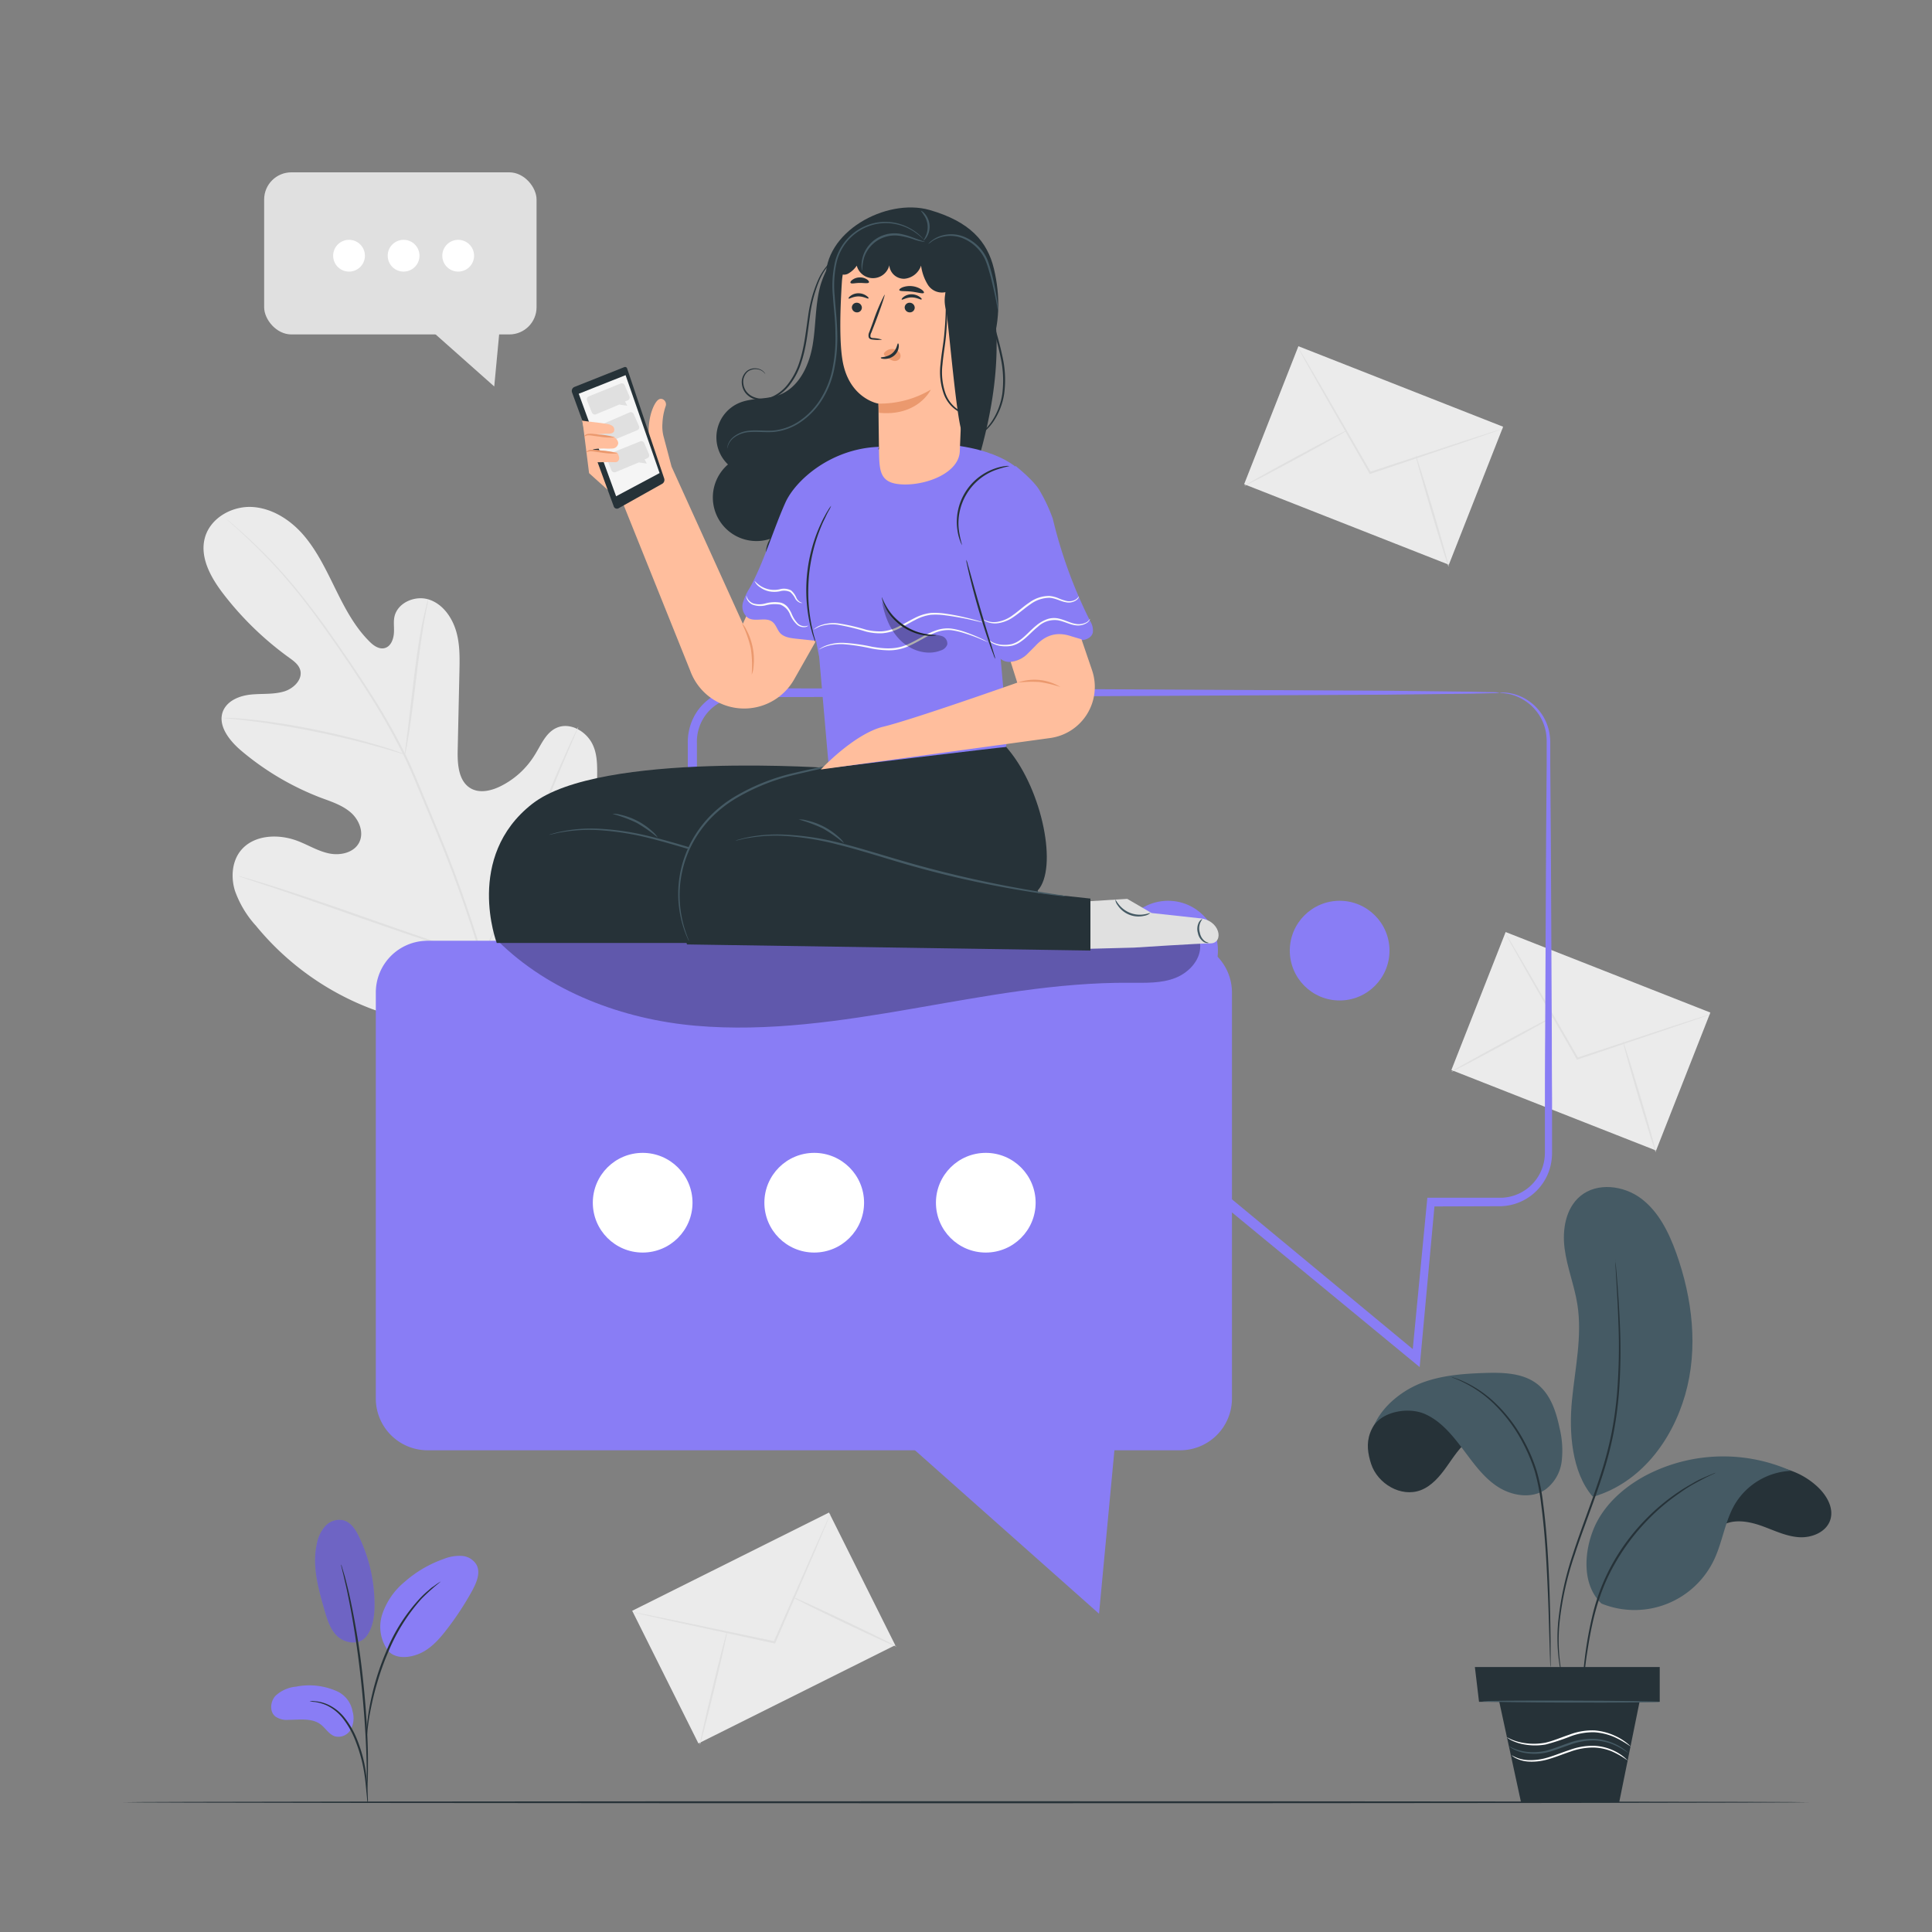 <svg xmlns="http://www.w3.org/2000/svg" viewBox="0 0 500 500"><rect x="0" y="0" width="500" height="500" fill="#808080" stroke="none"/><g id="freepik--background-complete--inject-2"><rect x="389.92" y="240.98" width="38.37" height="56.93" transform="translate(8.64 551.58) rotate(-68.53)" style="fill:#ebebeb"></rect><path d="M442.62,262.5a3,3,0,0,1-.68.28l-2,.72L432.62,266l-24.3,8.19-.2.07-.11-.19-.25-.44-12.91-22.57L391,244.22l-1-1.88a3.14,3.14,0,0,1-.32-.67,3.77,3.77,0,0,1,.41.62l1.12,1.83,4,6.79,13,22.49.26.44-.31-.11,24.36-8.05,7.38-2.37,2-.62A4.84,4.84,0,0,1,442.62,262.5Z" style="fill:#e0e0e0"></path><path d="M375.59,277.38c-.06-.12,5.85-3.45,13.2-7.43s13.38-7.11,13.45-7-5.84,3.45-13.2,7.43S375.66,277.51,375.59,277.38Z" style="fill:#e0e0e0"></path><path d="M420,269.45c.14,0,2.17,6.36,4.53,14.31s4.16,14.41,4,14.45-2.17-6.36-4.53-14.31S419.89,269.49,420,269.45Z" style="fill:#e0e0e0"></path><rect x="169.17" y="402.15" width="56.93" height="38.37" transform="translate(-167.37 132.63) rotate(-26.53)" style="fill:#ebebeb"></rect><path d="M214.91,391.79a5.33,5.33,0,0,1-.25.69l-.8,1.95c-.73,1.74-1.76,4.17-3,7.14l-10.18,23.55-.09.19-.21,0-.5-.11-25.4-5.51-7.69-1.73-2.08-.5a5.53,5.53,0,0,1-.72-.2,3.16,3.16,0,0,1,.74.1l2.1.4,7.72,1.57L200,424.65l.5.11-.29.15c4-9.16,7.67-17.44,10.32-23.48,1.33-2.95,2.41-5.36,3.18-7.08.37-.79.66-1.43.88-1.91A3.37,3.37,0,0,1,214.91,391.79Z" style="fill:#e0e0e0"></path><path d="M181.11,451.55c-.14,0,1.34-6.65,3.3-14.78s3.68-14.7,3.81-14.66-1.34,6.65-3.3,14.78S181.24,451.58,181.11,451.55Z" style="fill:#e0e0e0"></path><path d="M204.94,413.23c.06-.13,6.18,2.65,13.66,6.21S232.11,426,232,426.12s-6.17-2.65-13.66-6.21S204.88,413.35,204.94,413.23Z" style="fill:#e0e0e0"></path><path d="M130.87,262.58c19.36-12.92,24.08-37.36,23.67-59.4-.07-3.68.4-7.55-1.32-10.81s-5.83-5.52-9.19-4c-2.79,1.25-4,4.41-5.63,7a21.68,21.68,0,0,1-8.87,8.11c-2.39,1.18-5.34,1.88-7.66.57-3.19-1.8-3.5-6.19-3.42-9.85l.45-20.45c.08-3.65.15-7.39-1-10.88s-3.59-6.75-7.1-7.77-7.91.91-8.71,4.48c-.33,1.48,0,3-.17,4.55s-.87,3.19-2.34,3.59-2.95-.65-4-1.74c-3.77-3.75-6.29-8.55-8.64-13.31s-4.64-9.65-8-13.73-8.16-7.34-13.47-7.72-11,2.77-12.43,7.9,1.55,10.41,4.8,14.63a82,82,0,0,0,17,16.46c1.16.84,2.41,1.74,2.83,3.1.77,2.45-1.61,4.84-4.06,5.61-2.78.86-5.77.54-8.66.83s-6,1.5-7.19,4.18c-1.57,3.72,1.54,7.68,4.61,10.3A71.41,71.41,0,0,0,83.1,206.48c2.71,1,5.57,1.93,7.74,3.85s3.44,5.23,2.07,7.79-4.79,3.33-7.64,2.77-5.38-2.14-8.08-3.19c-5.06-2-11.65-1.73-15,2.57-2.18,2.82-2.44,6.8-1.4,10.22a26.62,26.62,0,0,0,5.47,9.12,71.29,71.29,0,0,0,30.1,21.56c11.75,4.22,22.68,5.48,34.49,1.41" style="fill:#ebebeb"></path><path d="M125.27,248.7a326.53,326.53,0,0,0-12.64-35.47q-1.92-4.64-3.79-9.14c-1.26-3-2.5-6-3.89-8.79a164,164,0,0,0-9-15.81c-3.09-4.89-6.22-9.42-9.16-13.64s-5.8-8.08-8.53-11.51a131,131,0,0,0-14.1-15.19c-1.8-1.66-3.24-2.91-4.22-3.74l-1.13-.94-.39-.3s.11.12.36.35l1.09,1c1,.86,2.37,2.12,4.15,3.8A138.32,138.32,0,0,1,78,154.58c2.71,3.43,5.52,7.32,8.46,11.53s6,8.77,9.11,13.66a164.24,164.24,0,0,1,8.91,15.77c1.39,2.82,2.62,5.76,3.87,8.77s2.51,6,3.79,9.13a331.81,331.81,0,0,1,12.66,35.4" style="fill:#e0e0e0"></path><path d="M104.81,195.25a9.28,9.28,0,0,0,.36-1.56c.2-1,.45-2.48.73-4.3.57-3.63,1.2-8.68,1.87-14.24s1.38-10.6,2-14.21c.32-1.81.6-3.27.8-4.28a10,10,0,0,0,.26-1.57,8.55,8.55,0,0,0-.47,1.53c-.27,1-.6,2.44-1,4.25-.75,3.6-1.52,8.64-2.19,14.21s-1.25,10.51-1.7,14.26c-.23,1.74-.42,3.19-.56,4.31A8.89,8.89,0,0,0,104.81,195.25Z" style="fill:#e0e0e0"></path><path d="M57.3,185.75a2.87,2.87,0,0,0,.49.08l1.41.14c1.22.12,3,.29,5.17.56,4.35.52,10.35,1.46,16.92,2.78s12.45,2.8,16.68,4c2.12.58,3.82,1.09,5,1.44l1.36.4a2.07,2.07,0,0,0,.49.11,1.77,1.77,0,0,0-.45-.21l-1.33-.5c-1.16-.42-2.84-1-5-1.62-4.21-1.29-10.1-2.81-16.68-4.15s-12.61-2.2-17-2.62c-2.19-.23-4-.34-5.2-.39l-1.42,0A1.56,1.56,0,0,0,57.3,185.75Z" style="fill:#e0e0e0"></path><path d="M124.75,247.81a2.56,2.56,0,0,0,.32-.57c.22-.44.5-1,.84-1.7.71-1.47,1.7-3.63,2.88-6.31,2.37-5.35,5.42-12.85,8.68-21.17s6.25-15.83,8.52-21.22l2.73-6.37.73-1.74a3.37,3.37,0,0,0,.23-.62,2.8,2.8,0,0,0-.33.57l-.83,1.7c-.72,1.47-1.7,3.63-2.88,6.31-2.38,5.35-5.42,12.85-8.68,21.17s-6.25,15.83-8.53,21.22l-2.72,6.37-.74,1.74A2.82,2.82,0,0,0,124.75,247.81Z" style="fill:#e0e0e0"></path><path d="M61.75,226.73a4,4,0,0,0,.63.25l1.83.62L71,229.85c5.7,1.91,13.54,4.64,22.2,7.68s16.52,5.71,22.26,7.53c2.86.9,5.19,1.62,6.81,2.08l1.86.52a2.79,2.79,0,0,0,.66.15,3.07,3.07,0,0,0-.63-.25l-1.83-.63-6.75-2.25c-5.7-1.9-13.54-4.63-22.2-7.67s-16.52-5.71-22.25-7.53c-2.87-.91-5.2-1.62-6.82-2.08l-1.86-.53A3,3,0,0,0,61.75,226.73Z" style="fill:#e0e0e0"></path><rect x="68.36" y="44.6" width="70.5" height="41.95" rx="7.04" style="fill:#e0e0e0"></rect><polyline points="111.24 85.22 127.91 100.02 129.28 85.48" style="fill:#e0e0e0"></polyline><path d="M94.44,66.18a4.11,4.11,0,1,1-4.11-4.11A4.11,4.11,0,0,1,94.44,66.18Z" style="fill:#fff"></path><path d="M108.56,66.18a4.11,4.11,0,1,1-4.1-4.11A4.1,4.1,0,0,1,108.56,66.18Z" style="fill:#fff"></path><path d="M122.69,66.18a4.11,4.11,0,1,1-4.1-4.11A4.11,4.11,0,0,1,122.69,66.18Z" style="fill:#fff"></path><rect x="336.28" y="89.38" width="38.37" height="56.93" transform="translate(115.72 405.54) rotate(-68.53)" style="fill:#ebebeb"></rect><path d="M389,110.9a3.28,3.28,0,0,1-.68.29l-2,.71L379,114.43l-24.31,8.19-.2.07-.11-.19-.25-.44L341.21,99.49c-1.6-2.86-2.92-5.19-3.86-6.87l-1-1.88a3.67,3.67,0,0,1-.33-.67,3.9,3.9,0,0,1,.42.62l1.11,1.83c1,1.66,2.33,4,4,6.79l13,22.49.25.45-.3-.12,24.35-8,7.39-2.38,2-.62A5.25,5.25,0,0,1,389,110.9Z" style="fill:#e0e0e0"></path><path d="M322,125.78c-.07-.12,5.84-3.45,13.19-7.43s13.38-7.11,13.45-7-5.84,3.45-13.2,7.43S322,125.91,322,125.78Z" style="fill:#e0e0e0"></path><path d="M366.39,117.85c.13,0,2.16,6.37,4.52,14.31s4.17,14.42,4,14.46-2.16-6.37-4.52-14.31S366.25,117.89,366.39,117.85Z" style="fill:#e0e0e0"></path></g><g id="freepik--Floor--inject-2"><path d="M468.1,466.42c0,.14-97.65.26-218.09.26s-218.11-.12-218.11-.26,97.63-.26,218.11-.26S468.1,466.27,468.1,466.42Z" style="fill:#263238"></path></g><g id="freepik--speech-bubbles--inject-2"><circle cx="257.9" cy="246.02" r="12.9" style="fill:#897DF5"></circle><circle cx="302.3" cy="246.02" r="12.9" style="fill:#897DF5"></circle><path d="M388.16,179.27a2.73,2.73,0,0,1,.76-.05,10.48,10.48,0,0,1,2.23.25,12.17,12.17,0,0,1,3.47,1.3,12.82,12.82,0,0,1,3.88,3.35,12.68,12.68,0,0,1,2.55,6,14,14,0,0,1,.16,1.85c0,.62,0,1.24,0,1.88,0,1.28,0,2.62,0,4,.05,5.55.09,11.93.15,19.08.07,14.31.15,31.71.25,51.74q0,7.51.06,15.5,0,4,0,8.11c0,1.37,0,2.75,0,4.14,0,.69,0,1.39,0,2.09a15.68,15.68,0,0,1-.2,2.26,13.65,13.65,0,0,1-13,11.4l-18.22.06,1.08-1c-1.18,12.81-2.42,26.34-3.72,40.38l-.2,2.19-1.7-1.4-48.91-40.3.8.28-100.22.05H193.85c-.8,0-1.53,0-2.38,0a13.79,13.79,0,0,1-10.94-5.82,14.09,14.09,0,0,1-2.15-4.61,18.27,18.27,0,0,1-.45-4.9q0-4.6,0-9.18,0-9.13,0-18.13c0-24,.05-47.1.07-69.13,0-2.75,0-5.49,0-8.2a14.48,14.48,0,0,1,.55-4.35,14.16,14.16,0,0,1,1.87-4,13.82,13.82,0,0,1,6.83-5.21,13.29,13.29,0,0,1,4.23-.77c1.36,0,2.63,0,3.95,0l30.36.06,54.49.16,78.91.41,21.45.25,5.58.13a10.64,10.64,0,0,1,1.9.13,9.54,9.54,0,0,1-1.9.13l-5.58.13-21.45.25-78.91.41-54.49.16-30.36.06c-1.29,0-2.64,0-3.9,0a10.9,10.9,0,0,0-3.52.65,11.49,11.49,0,0,0-5.65,4.34,11.75,11.75,0,0,0-2,7c0,2.71,0,5.45,0,8.2,0,22,.05,45.15.08,69.13q0,9,0,18.13v9.18a15.31,15.31,0,0,0,.38,4.26,11.3,11.3,0,0,0,8.57,8.23,12.06,12.06,0,0,0,2.08.25c.71,0,1.54,0,2.31,0H217.5l100.22.05h.45l.35.29,48.8,40.43-1.91.79c1.35-14,2.65-27.56,3.89-40.36l.09-1h1l18.16,0a11.61,11.61,0,0,0,11.1-9.65,13.71,13.71,0,0,0,.17-1.93c0-.7,0-1.4,0-2.09,0-1.39,0-2.77,0-4.14q0-4.11,0-8.11,0-8,.06-15.5c.1-20,.18-37.43.25-51.74.06-7.15.1-13.53.15-19.08,0-1.38,0-2.72,0-4,0-.64,0-1.26,0-1.88a14.13,14.13,0,0,0-.11-1.74,12.12,12.12,0,0,0-2.27-5.69,12.4,12.4,0,0,0-3.61-3.31,12.56,12.56,0,0,0-3.3-1.41C389.19,179.31,388.16,179.37,388.16,179.27Z" style="fill:#897DF5"></path><path d="M110.65,243.47H305.43a13.4,13.4,0,0,1,13.4,13.4V361.93a13.4,13.4,0,0,1-13.4,13.4H110.65a13.39,13.39,0,0,1-13.39-13.39V256.87A13.39,13.39,0,0,1,110.65,243.47Z" style="fill:#897DF5"></path><polyline points="232.04 371.11 284.43 417.63 288.73 371.94" style="fill:#897DF5"></polyline><circle cx="166.32" cy="311.26" r="12.9" style="fill:#fff"></circle><circle cx="210.72" cy="311.26" r="12.9" style="fill:#fff"></circle><circle cx="255.12" cy="311.26" r="12.9" style="fill:#fff"></circle><g style="opacity:0.3"><path d="M310.56,244l-20.82-.61-161,0c13.38,13.31,32.51,20.43,51.3,22.07s37.68-1.22,56.27-4.44,37.26-6.82,56.13-6.68c4,0,8.11.2,11.81-1.28S311.11,248,310.56,244Z"></path></g><circle cx="346.7" cy="246.02" r="12.9" style="fill:#897DF5"></circle></g><g id="freepik--Character--inject-2"><path d="M235.53,56.34a24.62,24.62,0,0,0-23.15,17.35c-1.46,5.13-1.17,10.59-2.11,15.85s-3.59,10.76-8.58,12.66c-3.25,1.23-7,.72-10.2,2a9.69,9.69,0,0,0-3.09,16,11.28,11.28,0,0,0,10.89,19.26c-1.85,3-1.24,7,.93,9.74a13.45,13.45,0,0,0,9.08,4.58,31.71,31.71,0,0,0,10.34-.93c7.58-1.68,15.18-4.38,20.88-9.65,6.25-5.78,9.56-14,12.07-22.17,4.78-15.55,7.33-32.3,3.42-48.09" style="fill:#263238"></path><path d="M200.68,143l-8.43,18.43L173.8,120.77c-.87-3.29-1.85-7-2.05-7.74a10.54,10.54,0,0,1-.31-3.49,15.79,15.79,0,0,1,.78-4.28c.55-1.23-.68-2.48-1.74-1.88s-2.65,4-2.6,8.27-14.82-5.93-17.23-3.51l1.8,14.3c1.63,1.49,6.23,5.6,8.79,7.87l17.4,43.3a14.86,14.86,0,0,0,26.89,2.21l11.21-19.76Z" style="fill:#ffbe9d"></path><path d="M161.59,95a.55.55,0,0,1,.72.39l9.57,28.41a1.17,1.17,0,0,1-.46,1.38l-11.36,6.37a.87.87,0,0,1-1.24-.54L148.06,101.6a1.13,1.13,0,0,1,.55-1.44Z" style="fill:#263238"></path><polygon points="161.9 97.09 170.7 122.43 159.45 128.43 149.78 101.9 161.9 97.09" style="fill:#f5f5f5"></polygon><path d="M151.93,103.62c.34.87.9,2.27,1.25,3.14a.82.82,0,0,0,1.09.45l6-2.51,2.07.3-.58-1.09.68-.28a.82.82,0,0,0,.45-1.09l-1.22-2.85a.82.82,0,0,0-1.07-.43l-8.18,3.3A.81.81,0,0,0,151.93,103.62Z" style="fill:#e0e0e0"></path><path d="M157,118.6l1.25,3.13a.82.82,0,0,0,1.08.45l6-2.51,2.07.3-.58-1.09.68-.28a.82.82,0,0,0,.45-1.09l-1.22-2.84a.81.81,0,0,0-1.06-.44l-8.19,3.3A.82.82,0,0,0,157,118.6Z" style="fill:#e0e0e0"></path><path d="M164,107.16c.38.85,1,2.24,1.36,3.09a.82.82,0,0,1-.44,1.09l-6,2.5-1.23,1.69-.38-1.19-.67.3a.83.83,0,0,1-1.09-.44l-1.18-2.87a.83.83,0,0,1,.44-1.07l8.09-3.52A.82.82,0,0,1,164,107.16Z" style="fill:#e0e0e0"></path><path d="M150.65,108.85c1.93.32,4.3.51,6.23.83a3.57,3.57,0,0,1,1.57.52,1.21,1.21,0,0,1,.44,1.46c-.31.56-1.07.6-1.71.58-1.42,0-3,.26-4.42.21,1.82.16,3.5.31,5.53.55a1.91,1.91,0,0,1,1.71,1.66,1.55,1.55,0,0,1-1.41,1.41,16.24,16.24,0,0,1-2.24,0s-2.93,0-3.06.42c1.83,0,4.24.38,6.07.55.5,0,.72.72.84,1.21a1.1,1.1,0,0,1-.52,1.28,1.76,1.76,0,0,1-.72.08c-2.37-.07-3.6.08-6,0" style="fill:#ffbe9d"></path><path d="M194.54,174.59a29.79,29.79,0,0,0-.24-6.85,29.5,29.5,0,0,0-2.31-6.46,6,6,0,0,1,1.17,1.69,16.4,16.4,0,0,1,1.65,4.67,16.14,16.14,0,0,1,.19,5A5.68,5.68,0,0,1,194.54,174.59Z" style="fill:#eb996e"></path><path d="M159.8,117.34a16.42,16.42,0,0,1-4.13-.22c-1.13-.11-2.17-.34-2.86-.34a2.67,2.67,0,0,0-1.09.31s0-.14.18-.3a1.5,1.5,0,0,1,.88-.37,16.18,16.18,0,0,1,2.95.18A17,17,0,0,1,159.8,117.34Z" style="fill:#eb996e"></path><path d="M159.15,113.19a16.36,16.36,0,0,1-4.09-.21c-1.12-.11-2.15-.35-2.82-.33s-1,.41-1.06.35.19-.57,1-.71a5,5,0,0,1,1.34,0l1.58.17A16.52,16.52,0,0,1,159.15,113.19Z" style="fill:#eb996e"></path><path d="M216.21,198.86s-60.86-4.6-78.47,9.18-9.18,36-9.18,36h99.52l3.82-45.9Z" style="fill:#263238"></path><path d="M227.66,230.47a4.94,4.94,0,0,1-.89-.06c-.58-.07-1.44-.15-2.53-.3-2.2-.28-5.38-.73-9.29-1.39a268.32,268.32,0,0,1-30.16-7C179,220,173.5,218.29,168.43,217a72.51,72.51,0,0,0-13.68-2.17,41.24,41.24,0,0,0-9.31.54c-1.1.14-1.92.41-2.49.51a6.59,6.59,0,0,1-.88.17,5.63,5.63,0,0,1,.85-.27,24.21,24.21,0,0,1,2.48-.61,38.87,38.87,0,0,1,9.37-.71,70.19,70.19,0,0,1,13.77,2.08c5.1,1.23,10.61,3,16.4,4.67A297.28,297.28,0,0,0,215,228.36c3.89.7,7.06,1.21,9.24,1.55l2.52.39C227.36,230.4,227.66,230.46,227.66,230.47Z" style="fill:#455a64"></path><path d="M170.22,216.76a38.11,38.11,0,0,0-5.47-3.82,37,37,0,0,0-6.26-2.32,5.77,5.77,0,0,1,2,.21,18,18,0,0,1,4.52,1.64,18.28,18.28,0,0,1,3.92,2.78A5.91,5.91,0,0,1,170.22,216.76Z" style="fill:#455a64"></path><path d="M260.26,193.13s-55.67,1.51-73.28,15.29-9.18,36-9.18,36L282.2,246V232.55l-13.54-1.46-.1-.62c5.25-5.75,1.25-25.79-7.49-36.36Z" style="fill:#263238"></path><path d="M275.89,232a5.89,5.89,0,0,1-.89-.07c-.58-.06-1.43-.15-2.53-.29-2.2-.28-5.38-.73-9.28-1.4a265.4,265.4,0,0,1-30.17-7c-5.8-1.72-11.28-3.46-16.36-4.71A72.6,72.6,0,0,0,203,216.33a41.24,41.24,0,0,0-9.31.54c-1.1.14-1.92.42-2.49.52a5.45,5.45,0,0,1-.88.16,5.12,5.12,0,0,1,.85-.26,24.4,24.4,0,0,1,2.48-.62A39,39,0,0,1,203,216,70,70,0,0,1,216.77,218c5.11,1.24,10.61,3,16.4,4.68a294.18,294.18,0,0,0,30.08,7.11c3.89.71,7.06,1.22,9.25,1.56l2.52.39A5,5,0,0,1,275.89,232Z" style="fill:#455a64"></path><path d="M218.45,218.24a38.61,38.61,0,0,0-5.47-3.83,39.25,39.25,0,0,0-6.26-2.32,5.66,5.66,0,0,1,2,.22,18,18,0,0,1,8.45,4.42A6,6,0,0,1,218.45,218.24Z" style="fill:#455a64"></path><path d="M231.48,195.44a5.26,5.26,0,0,1-.86.15l-2.48.35c-2.14.32-5.24.84-9,1.6s-8.32,1.75-13.31,2.94a54.16,54.16,0,0,0-15.37,6.14,32.15,32.15,0,0,0-6.69,5.33,29.5,29.5,0,0,0-4.63,6.48,28.51,28.51,0,0,0-3.25,13,29.54,29.54,0,0,0,1.32,9c.32,1,.62,1.82.83,2.35a7.86,7.86,0,0,1,.3.82,4.24,4.24,0,0,1-.4-.78,24,24,0,0,1-.92-2.33,28.66,28.66,0,0,1,1.7-22.31,29.52,29.52,0,0,1,4.67-6.61,32.24,32.24,0,0,1,6.8-5.42A53.53,53.53,0,0,1,205.67,200c5-1.17,9.53-2.11,13.35-2.83s6.94-1.18,9.09-1.44c1.08-.13,1.92-.22,2.5-.26A8.07,8.07,0,0,1,231.48,195.44Z" style="fill:#455a64"></path><path d="M282.2,233.22l9.52-.6,6.31,3.67,12.09,1.32c5.79.3,6.71,6.53,3.15,6.53-2.83,0-19.76,1.1-19.76,1.1l-11.31.3Z" style="fill:#e0e0e0"></path><path d="M297.67,236.31a2.93,2.93,0,0,1-1.46.68,6.46,6.46,0,0,1-6.95-2.69,2.84,2.84,0,0,1-.62-1.48c.07,0,.32.52.92,1.27a6.92,6.92,0,0,0,6.57,2.54C297.08,236.48,297.64,236.23,297.67,236.31Z" style="fill:#455a64"></path><path d="M312.78,244c0,.06-.48.18-1.16-.17a3.52,3.52,0,0,1-1.6-2.34,3.76,3.76,0,0,1,.25-2.81c.38-.66.84-.85.87-.79s-.29.34-.54,1a3.93,3.93,0,0,0-.07,2.53,3.55,3.55,0,0,0,1.28,2.14C312.34,243.92,312.79,243.94,312.78,244Z" style="fill:#455a64"></path><path d="M219,117.37s-11.87,26.09-11.17,30.52S212,170,212,170l2.51,28.76s44.83-5.43,45.76-5.43-1.4-23.79-1.4-23.79l6.83-45.72s-3.13-6.23-17.25-8.39C240,114.12,219,117.37,219,117.37Z" style="fill:#897DF5"></path><path d="M251.77,152.53A37.69,37.69,0,0,0,256,165.81c.86,1.55,1.66,3.73,3.08,4.79,2.22,1.67,5.41.1,7.42-1.81s4.05-4.33,6.82-4.43c1.77-.06,3.41.86,5.14,1.23s4-.2,4.37-1.92a4.47,4.47,0,0,0-.68-2.9,121.81,121.81,0,0,1-9.68-26.5,41.87,41.87,0,0,0-3.52-7.49c-1-1.69-3.58-4.14-6.12-6.2" style="fill:#897DF5"></path><path d="M227.46,115.64c-12.34.43-21.59,8.59-24.22,14.47-3.09,6.9-5.49,15.24-9.11,21.88a15.37,15.37,0,0,0-1.87,4,3.67,3.67,0,0,0,1.36,3.94c1.86,1.1,4.56-.33,6.27,1,.94.72,1.22,2,2,2.9,1,1.07,2.57,1.29,4,1.45l8.33.9" style="fill:#897DF5"></path><path d="M249,141.1a4.36,4.36,0,0,1-.48-1,13.11,13.11,0,0,1-.74-2.91,14.6,14.6,0,0,1,9.47-15.85,13.27,13.27,0,0,1,2.91-.72,3.56,3.56,0,0,1,1.1,0,26.72,26.72,0,0,0-3.88,1.12,14.72,14.72,0,0,0-9.23,15.45A28.44,28.44,0,0,0,249,141.1Z" style="fill:#263238"></path><path d="M215.11,130.88a7.91,7.91,0,0,1-.64,1.3c-.23.41-.5.91-.77,1.51s-.63,1.26-.94,2a44.38,44.38,0,0,0-1.95,5.49,46.65,46.65,0,0,0-1.37,7,48.34,48.34,0,0,0-.22,7.12,44.62,44.62,0,0,0,.67,5.78c.13.82.32,1.54.46,2.19s.29,1.19.42,1.64a9,9,0,0,1,.33,1.41,7.33,7.33,0,0,1-.53-1.35,16.41,16.41,0,0,1-.5-1.63c-.17-.64-.39-1.37-.54-2.19a40.4,40.4,0,0,1-.79-5.83,41.25,41.25,0,0,1,1.61-14.26,39.53,39.53,0,0,1,2.08-5.5,22,22,0,0,1,1-2,15.74,15.74,0,0,1,.85-1.48A7.86,7.86,0,0,1,215.11,130.88Z" style="fill:#263238"></path><path d="M282.1,160.14s0,.11-.1.29a2.23,2.23,0,0,1-.57.68,4.26,4.26,0,0,1-3.14.71c-1.4-.16-2.85-1-4.54-1.3a6.31,6.31,0,0,0-5.12,1.66c-1.57,1.26-2.85,2.79-4.36,3.82a6.69,6.69,0,0,1-2.34,1.11,8.38,8.38,0,0,1-2.25.14,6.52,6.52,0,0,1-3.08-.93,2.79,2.79,0,0,1-.65-.61q-.16-.26-.15-.27a6.85,6.85,0,0,0,.91.7,6.73,6.73,0,0,0,3,.74,8.39,8.39,0,0,0,2.13-.19,6.48,6.48,0,0,0,2.17-1.08c1.42-1,2.67-2.53,4.31-3.84a9.3,9.3,0,0,1,2.66-1.52,5.45,5.45,0,0,1,2.87-.2c1.8.39,3.21,1.22,4.5,1.4a4.21,4.21,0,0,0,3-.5A3.85,3.85,0,0,0,282.1,160.14Z" style="fill:#fafafa"></path><path d="M279.24,154.29a.62.62,0,0,1-.07.28,1.87,1.87,0,0,1-.49.66,3.45,3.45,0,0,1-2.92.61c-1.28-.21-2.6-1.05-4.18-1.13a8.4,8.4,0,0,0-4.86,1.64c-1.56,1.05-2.9,2.29-4.29,3.23a9.41,9.41,0,0,1-4.1,1.7,5.44,5.44,0,0,1-3-.39,2.39,2.39,0,0,1-.91-.62s.34.2,1,.44a5.61,5.61,0,0,0,2.84.2,9.09,9.09,0,0,0,3.88-1.73c1.34-.93,2.66-2.18,4.27-3.26a8.67,8.67,0,0,1,5.17-1.69,7.73,7.73,0,0,1,2.33.59,13.54,13.54,0,0,0,1.9.66,3.32,3.32,0,0,0,2.72-.41A3.47,3.47,0,0,0,279.24,154.29Z" style="fill:#fafafa"></path><path d="M209.18,161.89s-.18.27-.72.39a2.72,2.72,0,0,1-2.14-.58,7.56,7.56,0,0,1-1.86-2.68,4.35,4.35,0,0,0-2.54-2.55,9.1,9.1,0,0,0-3.79.2,5.83,5.83,0,0,1-3.27-.15,2.85,2.85,0,0,1-1.59-1.55c-.19-.51-.09-.82-.07-.81s0,.29.25.73a2.89,2.89,0,0,0,1.54,1.29,5.73,5.73,0,0,0,3.06,0,9.06,9.06,0,0,1,4-.22,3.51,3.51,0,0,1,1.81,1.17,8.23,8.23,0,0,1,1,1.66,7.93,7.93,0,0,0,1.66,2.62,2.67,2.67,0,0,0,1.88.66A5.57,5.57,0,0,0,209.18,161.89Z" style="fill:#fafafa"></path><path d="M207.67,156s-.22.12-.6,0a2.48,2.48,0,0,1-1.25-1.06,5.29,5.29,0,0,0-1.34-1.74,3.86,3.86,0,0,0-2.62-.18,7,7,0,0,1-2.92,0,6.08,6.08,0,0,1-2.19-1,3.76,3.76,0,0,1-1.46-1.61c.08-.06.56.63,1.67,1.31a6.57,6.57,0,0,0,4.83.78,4.13,4.13,0,0,1,2.94.29,5.1,5.1,0,0,1,1.41,2,2.57,2.57,0,0,0,1,1.06C207.45,156,207.67,156,207.67,156Z" style="fill:#fafafa"></path><path d="M254.66,161.17s-.63-.13-1.76-.39-2.77-.65-4.81-1c-1-.18-2.14-.37-3.34-.52a18.62,18.62,0,0,0-3.84-.15,11.69,11.69,0,0,0-4,1.31c-1.32.66-2.65,1.46-4.09,2.17a11.67,11.67,0,0,1-4.51,1.3,14.57,14.57,0,0,1-4.34-.48,57.19,57.19,0,0,0-7.06-1.71,10,10,0,0,0-4.79.45,16.84,16.84,0,0,0-1.58.82s.1-.12.34-.32a6.5,6.5,0,0,1,1.16-.69,9.84,9.84,0,0,1,4.9-.63,51.1,51.1,0,0,1,7.14,1.62,14.84,14.84,0,0,0,4.2.44,11.47,11.47,0,0,0,4.31-1.27c1.41-.69,2.74-1.49,4.09-2.16a12.3,12.3,0,0,1,4.17-1.33,18.61,18.61,0,0,1,3.94.2c1.22.17,2.34.38,3.36.59,2,.43,3.67.87,4.79,1.19.56.17,1,.3,1.28.41S254.67,161.15,254.66,161.17Z" style="fill:#fafafa"></path><path d="M255.69,166.19s-.6-.24-1.66-.69-2.62-1.07-4.58-1.67a19.79,19.79,0,0,0-3.26-.74,8.73,8.73,0,0,0-3.72.49c-2.55.87-5,2.74-8,3.92a12.22,12.22,0,0,1-4.61.8,25.4,25.4,0,0,1-4.3-.46,51.52,51.52,0,0,0-7.14-1.11,12.7,12.7,0,0,0-4.77.61c-1.08.39-1.61.76-1.64.72s.12-.12.37-.29a7.71,7.71,0,0,1,1.19-.62,11.89,11.89,0,0,1,4.86-.78,46.72,46.72,0,0,1,7.21,1c2.66.45,5.74.81,8.64-.35s5.34-3,8-3.89a8.94,8.94,0,0,1,3.92-.45,18.36,18.36,0,0,1,3.32.8,39.8,39.8,0,0,1,4.55,1.85c.52.25.92.46,1.18.61A2,2,0,0,1,255.69,166.19Z" style="fill:#fafafa"></path><path d="M242.33,164.4s-.25.08-.72.12a9.42,9.42,0,0,1-2-.05,12.92,12.92,0,0,1-2.9-.69,15.15,15.15,0,0,1-3.24-1.67,15.48,15.48,0,0,1-2.71-2.46,12.52,12.52,0,0,1-1.65-2.48,9.29,9.29,0,0,1-.75-1.86c-.12-.45-.18-.71-.14-.72s.38,1,1.21,2.41a14.82,14.82,0,0,0,1.69,2.34,17.07,17.07,0,0,0,2.65,2.34,16.26,16.26,0,0,0,3.11,1.66,14.84,14.84,0,0,0,2.79.77C241.29,164.38,242.33,164.3,242.33,164.4Z" style="fill:#263238"></path><g style="opacity:0.3"><path d="M228.25,155.67c.68,3.72,2.1,7.43,4.81,10.07s6.9,4,10.42,2.59a2.48,2.48,0,0,0,1.68-1.56,2.06,2.06,0,0,0-1.36-2.14,8.25,8.25,0,0,0-2.72-.37,15.44,15.44,0,0,1-12.61-8.17"></path></g><path d="M257.57,170.51a3.64,3.64,0,0,1-.43-1c-.25-.63-.59-1.55-1-2.69-.8-2.29-1.83-5.46-2.87-9s-1.87-6.78-2.43-9.13c-.28-1.18-.49-2.13-.62-2.8a4.36,4.36,0,0,1-.15-1,3.81,3.81,0,0,1,.35,1c.22.76.48,1.67.78,2.75.64,2.33,1.54,5.54,2.57,9.08s2,6.72,2.72,9c.32,1.07.6,2,.83,2.74A4.88,4.88,0,0,1,257.57,170.51Z" style="fill:#263238"></path><path d="M212.43,199.14s8.64-9.26,16.2-11.08,34.64-11.39,34.64-11.39l-1.71-5.39h0a7.25,7.25,0,0,0,4.55-2.28l1.75-1.74c2.38-2.6,5.25-4,9.41-2.59l2.62.78,2.73,8A13.36,13.36,0,0,1,271.79,191Z" style="fill:#ffbe9d"></path><path d="M274.5,177.82A32.81,32.81,0,0,0,269,176.5a31.73,31.73,0,0,0-5.62.16,12.9,12.9,0,0,1,11.09,1.16Z" style="fill:#eb996e"></path><path d="M213.73,72.56C213,60,229.36,51.18,240.53,54.33c10.49,3,15,8.18,16.69,15.2s1.64,14.62-1.11,21.31c-1.36,3.29-3.8,6.64-7.34,7" style="fill:#263238"></path><path d="M247.22,64.85a3.55,3.55,0,0,1,3.18,3.61h0l-2,48.15c-.07,5.69-8.38,8.9-14.46,8.77h0c-6.15-.13-6.36-3.14-6.45-8.55-.14-9-.14-12.43-.14-12.38S219.56,103.16,218,93c-.8-5-.55-13.31-.12-20.06.38-6.08,4.41-13.55,10.47-12.9Z" style="fill:#ffbe9d"></path><path d="M220.46,79.53a1.31,1.31,0,0,0,1.25,1.31,1.24,1.24,0,0,0,1.34-1.17,1.3,1.3,0,0,0-1.25-1.32A1.25,1.25,0,0,0,220.46,79.53Z" style="fill:#263238"></path><path d="M219.62,77.26c.16.17,1.15-.55,2.54-.55s2.43.7,2.58.53-.09-.38-.54-.71a3.55,3.55,0,0,0-2.06-.63,3.36,3.36,0,0,0-2,.65C219.69,76.88,219.54,77.19,219.62,77.26Z" style="fill:#263238"></path><path d="M234.13,79.53a1.31,1.31,0,0,0,1.26,1.31,1.25,1.25,0,0,0,1.34-1.17,1.31,1.31,0,0,0-1.25-1.32A1.26,1.26,0,0,0,234.13,79.53Z" style="fill:#263238"></path><path d="M233.37,77.53c.16.17,1.15-.56,2.54-.56s2.43.7,2.58.53-.09-.38-.54-.71a3.62,3.62,0,0,0-2.06-.63,3.36,3.36,0,0,0-2,.65C233.44,77.14,233.29,77.45,233.37,77.53Z" style="fill:#263238"></path><path d="M228.29,87.9a9.12,9.12,0,0,0-2.27-.41c-.36,0-.69-.11-.75-.35a1.77,1.77,0,0,1,.23-1.06l1.06-2.72c1.47-3.87,2.53-7.06,2.37-7.12A48.85,48.85,0,0,0,226,83.15c-.35,1-.69,1.87-1,2.74a2,2,0,0,0-.18,1.4.86.86,0,0,0,.58.52,3,3,0,0,0,.61.09A9.28,9.28,0,0,0,228.29,87.9Z" style="fill:#263238"></path><path d="M227.33,104.45a25.78,25.78,0,0,0,13.57-3.62s-3.29,7-13.44,6Z" style="fill:#eb996e"></path><path d="M228.88,91.27a2.53,2.53,0,0,1,2.26-.94,2.3,2.3,0,0,1,1.59.86,1.44,1.44,0,0,1,.11,1.66,1.68,1.68,0,0,1-1.83.47,5.3,5.3,0,0,1-1.79-1.07,1.73,1.73,0,0,1-.4-.41.49.49,0,0,1,0-.52" style="fill:#eb996e"></path><path d="M232.41,88.87c-.23,0-.23,1.5-1.53,2.58s-2.92.91-2.93,1.12.36.3,1,.32a3.81,3.81,0,0,0,2.45-.86,3.28,3.28,0,0,0,1.18-2.16C232.68,89.23,232.51,88.86,232.41,88.87Z" style="fill:#263238"></path><path d="M232.74,75.08c.14.38,1.53.2,3.17.39s3,.65,3.19.31c.1-.16-.13-.52-.67-.89a5.55,5.55,0,0,0-4.84-.54C233,74.6,232.68,74.9,232.74,75.08Z" style="fill:#263238"></path><path d="M220.13,73.22c.25.31,1.21,0,2.37,0s2.14.21,2.37-.12c.1-.16-.06-.48-.49-.78a3.29,3.29,0,0,0-1.92-.52,3.19,3.19,0,0,0-1.89.64C220.16,72.73,220,73.06,220.13,73.22Z" style="fill:#263238"></path><path d="M233.35,56.69a20.57,20.57,0,0,0-9.74,3,14.09,14.09,0,0,0-7,8.26,2.9,2.9,0,0,0,.08,2.28,2.23,2.23,0,0,0,2.78.6,6.51,6.51,0,0,0,2.26-2.08,4.34,4.34,0,0,0,8.42-.1,3.79,3.79,0,0,0,3.9,3.49,5,5,0,0,0,4.32-3.41,12.58,12.58,0,0,0,1.78,5,4.33,4.33,0,0,0,4.59,1.87,8.9,8.9,0,0,0,.07,4.53c.53,1.44,3,32.46,4.46,32s1.06-32,1.39-33.46a33.9,33.9,0,0,0,1.08-8.49,12.45,12.45,0,0,0-10-12.61,33,33,0,0,0-8.82-.81" style="fill:#263238"></path><path d="M198.07,96.83s-.11-.18-.4-.46a2.83,2.83,0,0,0-1.53-.78,3.35,3.35,0,0,0-2.59.57,3.48,3.48,0,0,0-1.16,3.22,4.22,4.22,0,0,0,.76,1.92,4.58,4.58,0,0,0,1.76,1.38,6.12,6.12,0,0,0,4.89,0,10.71,10.71,0,0,0,4.31-3.54,18.44,18.44,0,0,0,2.77-5.41c1.32-4,1.68-8.06,2.23-11.7a35.3,35.3,0,0,1,2.56-9.45,15.51,15.51,0,0,1,3.86-5.36A11.78,11.78,0,0,1,217,66.13a2.68,2.68,0,0,1,.55-.29s-.73.46-1.88,1.49A15.83,15.83,0,0,0,212,72.69a35.65,35.65,0,0,0-2.42,9.37c-.53,3.63-.87,7.71-2.22,11.79a18.75,18.75,0,0,1-2.85,5.56,11.35,11.35,0,0,1-4.53,3.68,6.58,6.58,0,0,1-5.26,0,5,5,0,0,1-1.9-1.54,4.55,4.55,0,0,1-.81-2.11,3.77,3.77,0,0,1,1.36-3.49,3.52,3.52,0,0,1,2.8-.54,2.94,2.94,0,0,1,1.57.9A1.46,1.46,0,0,1,198.07,96.83Z" style="fill:#263238"></path><path d="M251.83,113.45c0-.06.59-.32,1.57-1a13.39,13.39,0,0,0,3.43-3.64,17.59,17.59,0,0,0,2.57-6.94,27.62,27.62,0,0,0-.39-9.12c-.62-3.2-1.54-6.19-2.33-8.92s-1.47-5.22-1.87-7.34a32.38,32.38,0,0,1-.58-5.08c0-.6,0-1.07,0-1.39a1.44,1.44,0,0,1,.05-.48c.05,0,0,.67.13,1.86a37.14,37.14,0,0,0,.73,5c.45,2.09,1.14,4.55,2,7.27a89.77,89.77,0,0,1,2.38,9,26.91,26.91,0,0,1,.35,9.28,17.49,17.49,0,0,1-2.73,7.08,12.64,12.64,0,0,1-3.63,3.6,7.83,7.83,0,0,1-1.23.66A2.65,2.65,0,0,1,251.83,113.45Z" style="fill:#263238"></path><path d="M253.64,106.94a1.19,1.19,0,0,1-.36.18,5.29,5.29,0,0,1-1.1.27,6.88,6.88,0,0,1-4.08-.85,8.75,8.75,0,0,1-3.91-4.74,17,17,0,0,1-.79-7.52c.24-2.68.73-5.17.95-7.46s.35-4.36.39-6.1,0-3.15,0-4.13a8.81,8.81,0,0,1,0-1.51,7.94,7.94,0,0,1,.19,1.5c.08,1,.16,2.39.17,4.15a61.39,61.39,0,0,1-.28,6.14c-.2,2.31-.67,4.82-.91,7.46a16.89,16.89,0,0,0,.72,7.3,8.52,8.52,0,0,0,3.65,4.59,7,7,0,0,0,3.87,1C253.12,107.11,253.62,106.89,253.64,106.94Z" style="fill:#263238"></path><path d="M188.23,116.08a2.81,2.81,0,0,1,.16-1,4.58,4.58,0,0,1,1.66-2.2,7.53,7.53,0,0,1,4.14-1.44c1.72-.16,3.67.09,5.78,0a14.59,14.59,0,0,0,6.49-2.2,19.25,19.25,0,0,0,5.62-5.55,23.46,23.46,0,0,0,3.33-8.09,40,40,0,0,0,.79-9.44c0-3.26-.45-6.42-.64-9.52a28,28,0,0,1,.56-8.92,13.6,13.6,0,0,1,10.45-10.06,13,13,0,0,1,5.81.17,13.49,13.49,0,0,1,4,1.77,12.58,12.58,0,0,1,2.14,1.75c.23.23.37.42.48.54s.16.19.15.2a17.59,17.59,0,0,0-2.88-2.32,13.62,13.62,0,0,0-4-1.66,12.93,12.93,0,0,0-5.67-.09,13.3,13.3,0,0,0-6.07,3.12,13.12,13.12,0,0,0-4,6.71,28.08,28.08,0,0,0-.52,8.76c.21,3.07.61,6.25.67,9.54a41.12,41.12,0,0,1-.82,9.56,23.74,23.74,0,0,1-3.43,8.25,19.53,19.53,0,0,1-5.79,5.65,14.85,14.85,0,0,1-6.69,2.2c-2.18.12-4.11-.16-5.79,0a7.47,7.47,0,0,0-4,1.31,4.5,4.5,0,0,0-1.68,2.08C188.27,115.74,188.27,116.08,188.23,116.08Z" style="fill:#455a64"></path><path d="M238.36,54.56c0-.05.49.17,1,.78a5.09,5.09,0,0,1,1.21,2.89,5.15,5.15,0,0,1-.7,3.06c-.43.69-.84,1-.88,1s.24-.44.55-1.13a5.48,5.48,0,0,0-.47-5.54C238.67,54.94,238.31,54.62,238.36,54.56Z" style="fill:#455a64"></path><path d="M258.33,80.49a7.17,7.17,0,0,1-.27-1.22c-.15-.8-.36-1.94-.67-3.35s-.68-3.09-1.18-4.92c-.25-.92-.53-1.88-.88-2.85a9.9,9.9,0,0,0-1.44-2.77,10.92,10.92,0,0,0-4.71-3.71,8.67,8.67,0,0,0-4.86-.47,8.16,8.16,0,0,0-3.1,1.24,11.82,11.82,0,0,1-1,.73s.06-.1.2-.26a4.8,4.8,0,0,1,.7-.63,7.74,7.74,0,0,1,3.14-1.44,8.84,8.84,0,0,1,5.11.38,11.2,11.2,0,0,1,4.95,3.85,10.07,10.07,0,0,1,1.5,2.91c.35,1,.62,2,.87,2.89.47,1.86.82,3.55,1.07,5s.43,2.58.51,3.39A4.74,4.74,0,0,1,258.33,80.49Z" style="fill:#455a64"></path><path d="M239.4,62.63a12.78,12.78,0,0,1-3.2-.78,21.19,21.19,0,0,0-3.42-.83,8.35,8.35,0,0,0-4.17.46,8.25,8.25,0,0,0-3.42,2.41,8.37,8.37,0,0,0-1.63,3,13.8,13.8,0,0,0-.43,3.2,2.15,2.15,0,0,1-.16-.88,7.86,7.86,0,0,1,.23-2.42,8.25,8.25,0,0,1,1.62-3.25,8.51,8.51,0,0,1,3.61-2.6,8.66,8.66,0,0,1,4.42-.45,19.32,19.32,0,0,1,3.47,1C238.22,62.22,239.42,62.56,239.4,62.63Z" style="fill:#455a64"></path></g><g id="freepik--Plants--inject-2"><path d="M440.72,401.7c.89-3.06,2.78-6,5.72-7.29s6.58-.57,9.7.57,6.19,2.65,9.5,2.85,7.06-1.36,8.05-4.53c.93-3-.87-6.16-3.11-8.33a19.66,19.66,0,0,0-32.19,7.73" style="fill:#263238"></path><path d="M414.46,415c-4.86-4.62-4.62-12.66-2.19-18.92s7.72-11.05,13.63-14.22a43.19,43.19,0,0,1,37.63-1.21,17.86,17.86,0,0,0-14.44,8.47c-2.66,4.43-3.26,9.8-5.46,14.48A22.77,22.77,0,0,1,414.46,415" style="fill:#455a64"></path><path d="M412.13,387.26c-5.39-6.35-6.11-16.55-5.31-24.84s2.71-16.64,1.4-24.87c-.77-4.87-2.66-9.52-3.3-14.42s.27-10.42,4.06-13.58c4.36-3.63,11.22-2.77,15.75.63s7.16,8.77,9.08,14.1C438,336,439.57,349,436.11,361s-11.59,22.67-23.52,26.28" style="fill:#455a64"></path><path d="M409.54,439.41a3.41,3.41,0,0,1,0-.73c0-.48,0-1.19,0-2.1.06-1.83.23-4.47.64-7.7a99.79,99.79,0,0,1,2.06-11.28,52,52,0,0,1,5.14-13.06,54.15,54.15,0,0,1,8.42-11.24,52.82,52.82,0,0,1,8.82-7.33c1.34-.93,2.65-1.63,3.77-2.29s2.15-1.09,3-1.48l1.94-.81a3.88,3.88,0,0,1,.69-.25,3.44,3.44,0,0,1-.64.34l-1.9.9c-.8.42-1.79.94-2.92,1.56s-2.38,1.39-3.71,2.34a54.51,54.51,0,0,0-8.68,7.35,55.29,55.29,0,0,0-8.3,11.16c-5,8.66-6.31,17.75-7.3,24.13-.45,3.23-.68,5.85-.8,7.67-.06.86-.1,1.56-.13,2.09A3.25,3.25,0,0,1,409.54,439.41Z" style="fill:#263238"></path><path d="M363.1,362.19c-10,6-9.93,11.48-8.26,16.65s7.77,8.75,12.84,6.82c2.87-1.1,4.94-3.59,6.72-6.09s3.43-5.18,5.92-7,6.08-2.48,8.58-.7" style="fill:#263238"></path><path d="M355.65,368.78c2.6-3.6,9-4.64,13.1-2.84s7,5.36,9.7,8.91,5.26,7.31,8.95,9.78,8.84,3.37,12.52.88a10.71,10.71,0,0,0,4.25-7.37,24.46,24.46,0,0,0-.58-8.68c-.88-4.18-2.32-8.54-5.66-11.2-3.72-2.95-8.89-3.09-13.65-2.94-5.46.18-11,.59-16.11,2.48s-10.35,6-12.52,11" style="fill:#455a64"></path><path d="M401.26,431.43a5.36,5.36,0,0,1-.07-.86l-.09-2.47c-.06-2.2-.16-5.29-.27-9.09s-.29-8.41-.56-13.48-.67-10.64-1.44-16.43a52.62,52.62,0,0,0-1.64-8.34,43.31,43.31,0,0,0-3.05-7.3,39.43,39.43,0,0,0-8.05-10.66,30.69,30.69,0,0,0-7.44-5.09,23,23,0,0,0-2.26-1,4.19,4.19,0,0,1-.79-.35,6.84,6.84,0,0,1,.82.25,17.58,17.58,0,0,1,2.32.9,29.48,29.48,0,0,1,7.6,5,39.1,39.1,0,0,1,8.22,10.7,42.59,42.59,0,0,1,3.11,7.37,51.77,51.77,0,0,1,1.68,8.43c.77,5.82,1.14,11.4,1.4,16.48s.37,9.64.45,13.49.1,6.95.1,9.09v2.48A5.25,5.25,0,0,1,401.26,431.43Z" style="fill:#263238"></path><path d="M404.85,435.93a27.39,27.39,0,0,1-1.11-4.27,45,45,0,0,1-.47-12,79.58,79.58,0,0,1,3.79-17.44c2.05-6.41,4.82-13.27,7.19-20.63a95.11,95.11,0,0,0,2.86-10.91,98.36,98.36,0,0,0,1.41-10.41,152.69,152.69,0,0,0,.33-17.81c-.17-5.07-.43-9.17-.6-12-.08-1.38-.14-2.48-.18-3.26,0-.35,0-.63,0-.85a.81.81,0,0,1,0-.29,2.81,2.81,0,0,1,0,.28c0,.22.05.5.09.85.07.78.16,1.87.28,3.26.23,2.83.55,6.93.77,12a147.16,147.16,0,0,1-.22,17.86,97,97,0,0,1-1.39,10.47,93.48,93.48,0,0,1-2.86,11c-2.38,7.39-5.17,14.23-7.23,20.62a81.06,81.06,0,0,0-3.88,17.33,46.61,46.61,0,0,0,.3,11.95c.24,1.4.46,2.48.66,3.2.08.34.14.61.2.83A1.17,1.17,0,0,1,404.85,435.93Z" style="fill:#263238"></path><polygon points="429.54 440.43 382.77 440.43 381.7 431.43 429.54 431.43 429.54 440.43" style="fill:#263238"></polygon><polygon points="387.79 439.41 393.64 466.42 419.05 466.42 424.52 439.41 387.79 439.41" style="fill:#263238"></polygon><path d="M429.54,440.43c0,.15-10.28.24-23,.2s-23-.18-23-.33,10.28-.23,23-.19S429.54,440.29,429.54,440.43Z" style="fill:#455a64"></path><path d="M421.51,453.76a20.57,20.57,0,0,0-4.12-2.33,14.49,14.49,0,0,0-5-1,17.66,17.66,0,0,0-6.15,1.13c-2.13.72-4.12,1.56-6.07,2a14.28,14.28,0,0,1-5.25.15,10.64,10.64,0,0,1-3.37-1.08,6.9,6.9,0,0,1-.81-.52c-.17-.13-.26-.21-.25-.22a12.63,12.63,0,0,0,4.49,1.46,15,15,0,0,0,5.09-.25c1.86-.47,3.85-1.32,6-2.05A17.54,17.54,0,0,1,412.4,450a14.12,14.12,0,0,1,5.12,1.14,13.06,13.06,0,0,1,3.05,1.79,6.88,6.88,0,0,1,.72.63C421.45,453.66,421.53,453.75,421.51,453.76Z" style="fill:#455a64"></path><path d="M421.16,455.57a22,22,0,0,0-4-2.31,13.46,13.46,0,0,0-4.82-1,17.34,17.34,0,0,0-5.94,1.07c-2.06.69-4,1.49-5.85,2a14.74,14.74,0,0,1-5,.56,8.37,8.37,0,0,1-3.31-.9,5.38,5.38,0,0,1-.78-.5c-.17-.13-.25-.21-.24-.22s.39.22,1.11.54a9.08,9.08,0,0,0,3.24.71,15.29,15.29,0,0,0,4.9-.65c1.8-.51,3.72-1.32,5.8-2a17.2,17.2,0,0,1,6.12-1.06,13.13,13.13,0,0,1,7.88,2.9c.31.26.54.47.69.62S421.17,455.55,421.16,455.57Z" style="fill:#fff"></path><path d="M422,452a24.9,24.9,0,0,0-4.24-2.46,15.58,15.58,0,0,0-5.13-1.23,16.58,16.58,0,0,0-6.34,1.12,55.74,55.74,0,0,1-6.28,2.05,15.83,15.83,0,0,1-5.42,0,12.36,12.36,0,0,1-3.48-1.11,6.76,6.76,0,0,1-.84-.53c-.18-.14-.27-.22-.26-.23s.42.23,1.19.58a13.7,13.7,0,0,0,3.45.93,16.28,16.28,0,0,0,5.27-.11c1.93-.42,4-1.33,6.2-2.07a16.57,16.57,0,0,1,6.54-1.11,15.42,15.42,0,0,1,5.25,1.37,14.54,14.54,0,0,1,3.11,1.89,9.22,9.22,0,0,1,.75.65C421.91,451.87,422,452,422,452Z" style="fill:#fff"></path><path d="M95,423.24c-2,2.88-5.93,1.92-7.75.16s-2.58-4.3-3.28-6.73c-1.6-5.55-3.21-11.37-2-17A9.34,9.34,0,0,1,84.15,395a4.93,4.93,0,0,1,4.68-1.56c2,.52,3.21,2.45,4.1,4.29a40.74,40.74,0,0,1,4,17.42c0,2.81-.32,5.75-1.91,8.07" style="fill:#897DF5"></path><g style="opacity:0.2"><path d="M95,423.24c-2,2.88-5.93,1.92-7.75.16s-2.58-4.3-3.28-6.73c-1.6-5.55-3.21-11.37-2-17A9.34,9.34,0,0,1,84.15,395a4.93,4.93,0,0,1,4.68-1.56c2,.52,3.21,2.45,4.1,4.29a40.74,40.74,0,0,1,4,17.42c0,2.81-.32,5.75-1.91,8.07"></path></g><path d="M87.48,437.82a17.52,17.52,0,0,0-10.84-1.32,9,9,0,0,0-5.36,2.39c-1.33,1.48-1.59,4.08,0,5.35a5.11,5.11,0,0,0,3.37.85c2.87,0,6.05-.53,8.34,1.19,1.3,1,2.17,2.62,3.74,3.1a3.69,3.69,0,0,0,4.06-1.8,6.31,6.31,0,0,0,.46-4.66A7.11,7.11,0,0,0,87.48,437.82Z" style="fill:#897DF5"></path><path d="M100.57,427.37a10.46,10.46,0,0,1-1.63-9.64,18.51,18.51,0,0,1,5.71-8.29,30.68,30.68,0,0,1,10.23-6,10.87,10.87,0,0,1,4.6-.78,4.8,4.8,0,0,1,3.86,2.33c1.07,2.05,0,4.54-1.08,6.57a77,77,0,0,1-6.71,10.23c-2,2.6-4.32,5.16-7.39,6.33s-6.26,1-7.88-1.09" style="fill:#897DF5"></path><path d="M95.17,466.67a5.73,5.73,0,0,1-.18-1.3c-.1-1-.21-2.15-.35-3.58s-.39-3.29-.8-5.23a40.52,40.52,0,0,0-1.91-6.19,22.69,22.69,0,0,0-3.15-5.59,11.89,11.89,0,0,0-4-3.32,11.07,11.07,0,0,0-3.36-1,7.37,7.37,0,0,1-1.3-.19,5.47,5.47,0,0,1,1.33,0,10,10,0,0,1,3.5.91,11.7,11.7,0,0,1,4.21,3.35,22,22,0,0,1,3.27,5.7,37,37,0,0,1,1.89,6.29,43.66,43.66,0,0,1,.7,5.3c.11,1.52.16,2.74.18,3.59A5.65,5.65,0,0,1,95.17,466.67Z" style="fill:#263238"></path><path d="M94.92,463.93a2.4,2.4,0,0,1,0-.61v-1.74c0-1.5,0-3.68-.07-6.38-.14-5.38-.6-12.82-1.5-21s-2.1-15.52-3.19-20.8c-.25-1.32-.51-2.51-.76-3.55s-.43-1.95-.62-2.67-.3-1.25-.41-1.69a2.71,2.71,0,0,1-.1-.6,2.28,2.28,0,0,1,.21.57l.5,1.66c.23.72.46,1.62.72,2.66s.56,2.22.84,3.54a195.72,195.72,0,0,1,3.35,20.82c.9,8.19,1.3,15.65,1.34,21.05,0,2.7,0,4.88-.1,6.39,0,.7-.08,1.28-.1,1.73A2.3,2.3,0,0,1,94.92,463.93Z" style="fill:#263238"></path><path d="M94.89,449.55a11.54,11.54,0,0,1,0-1.82c.07-1.16.23-2.85.56-4.91a67,67,0,0,1,4.59-15.63,44.94,44.94,0,0,1,8.79-13.69,21.91,21.91,0,0,1,2.07-1.92c.31-.27.59-.54.88-.75l.8-.55a10.93,10.93,0,0,1,1.53-1,56,56,0,0,0-5,4.46,48,48,0,0,0-8.57,13.64,68.21,68.21,0,0,0-3,8.4c-.78,2.63-1.3,5.05-1.7,7.09s-.59,3.71-.72,4.86A13.77,13.77,0,0,1,94.89,449.55Z" style="fill:#263238"></path></g></svg>